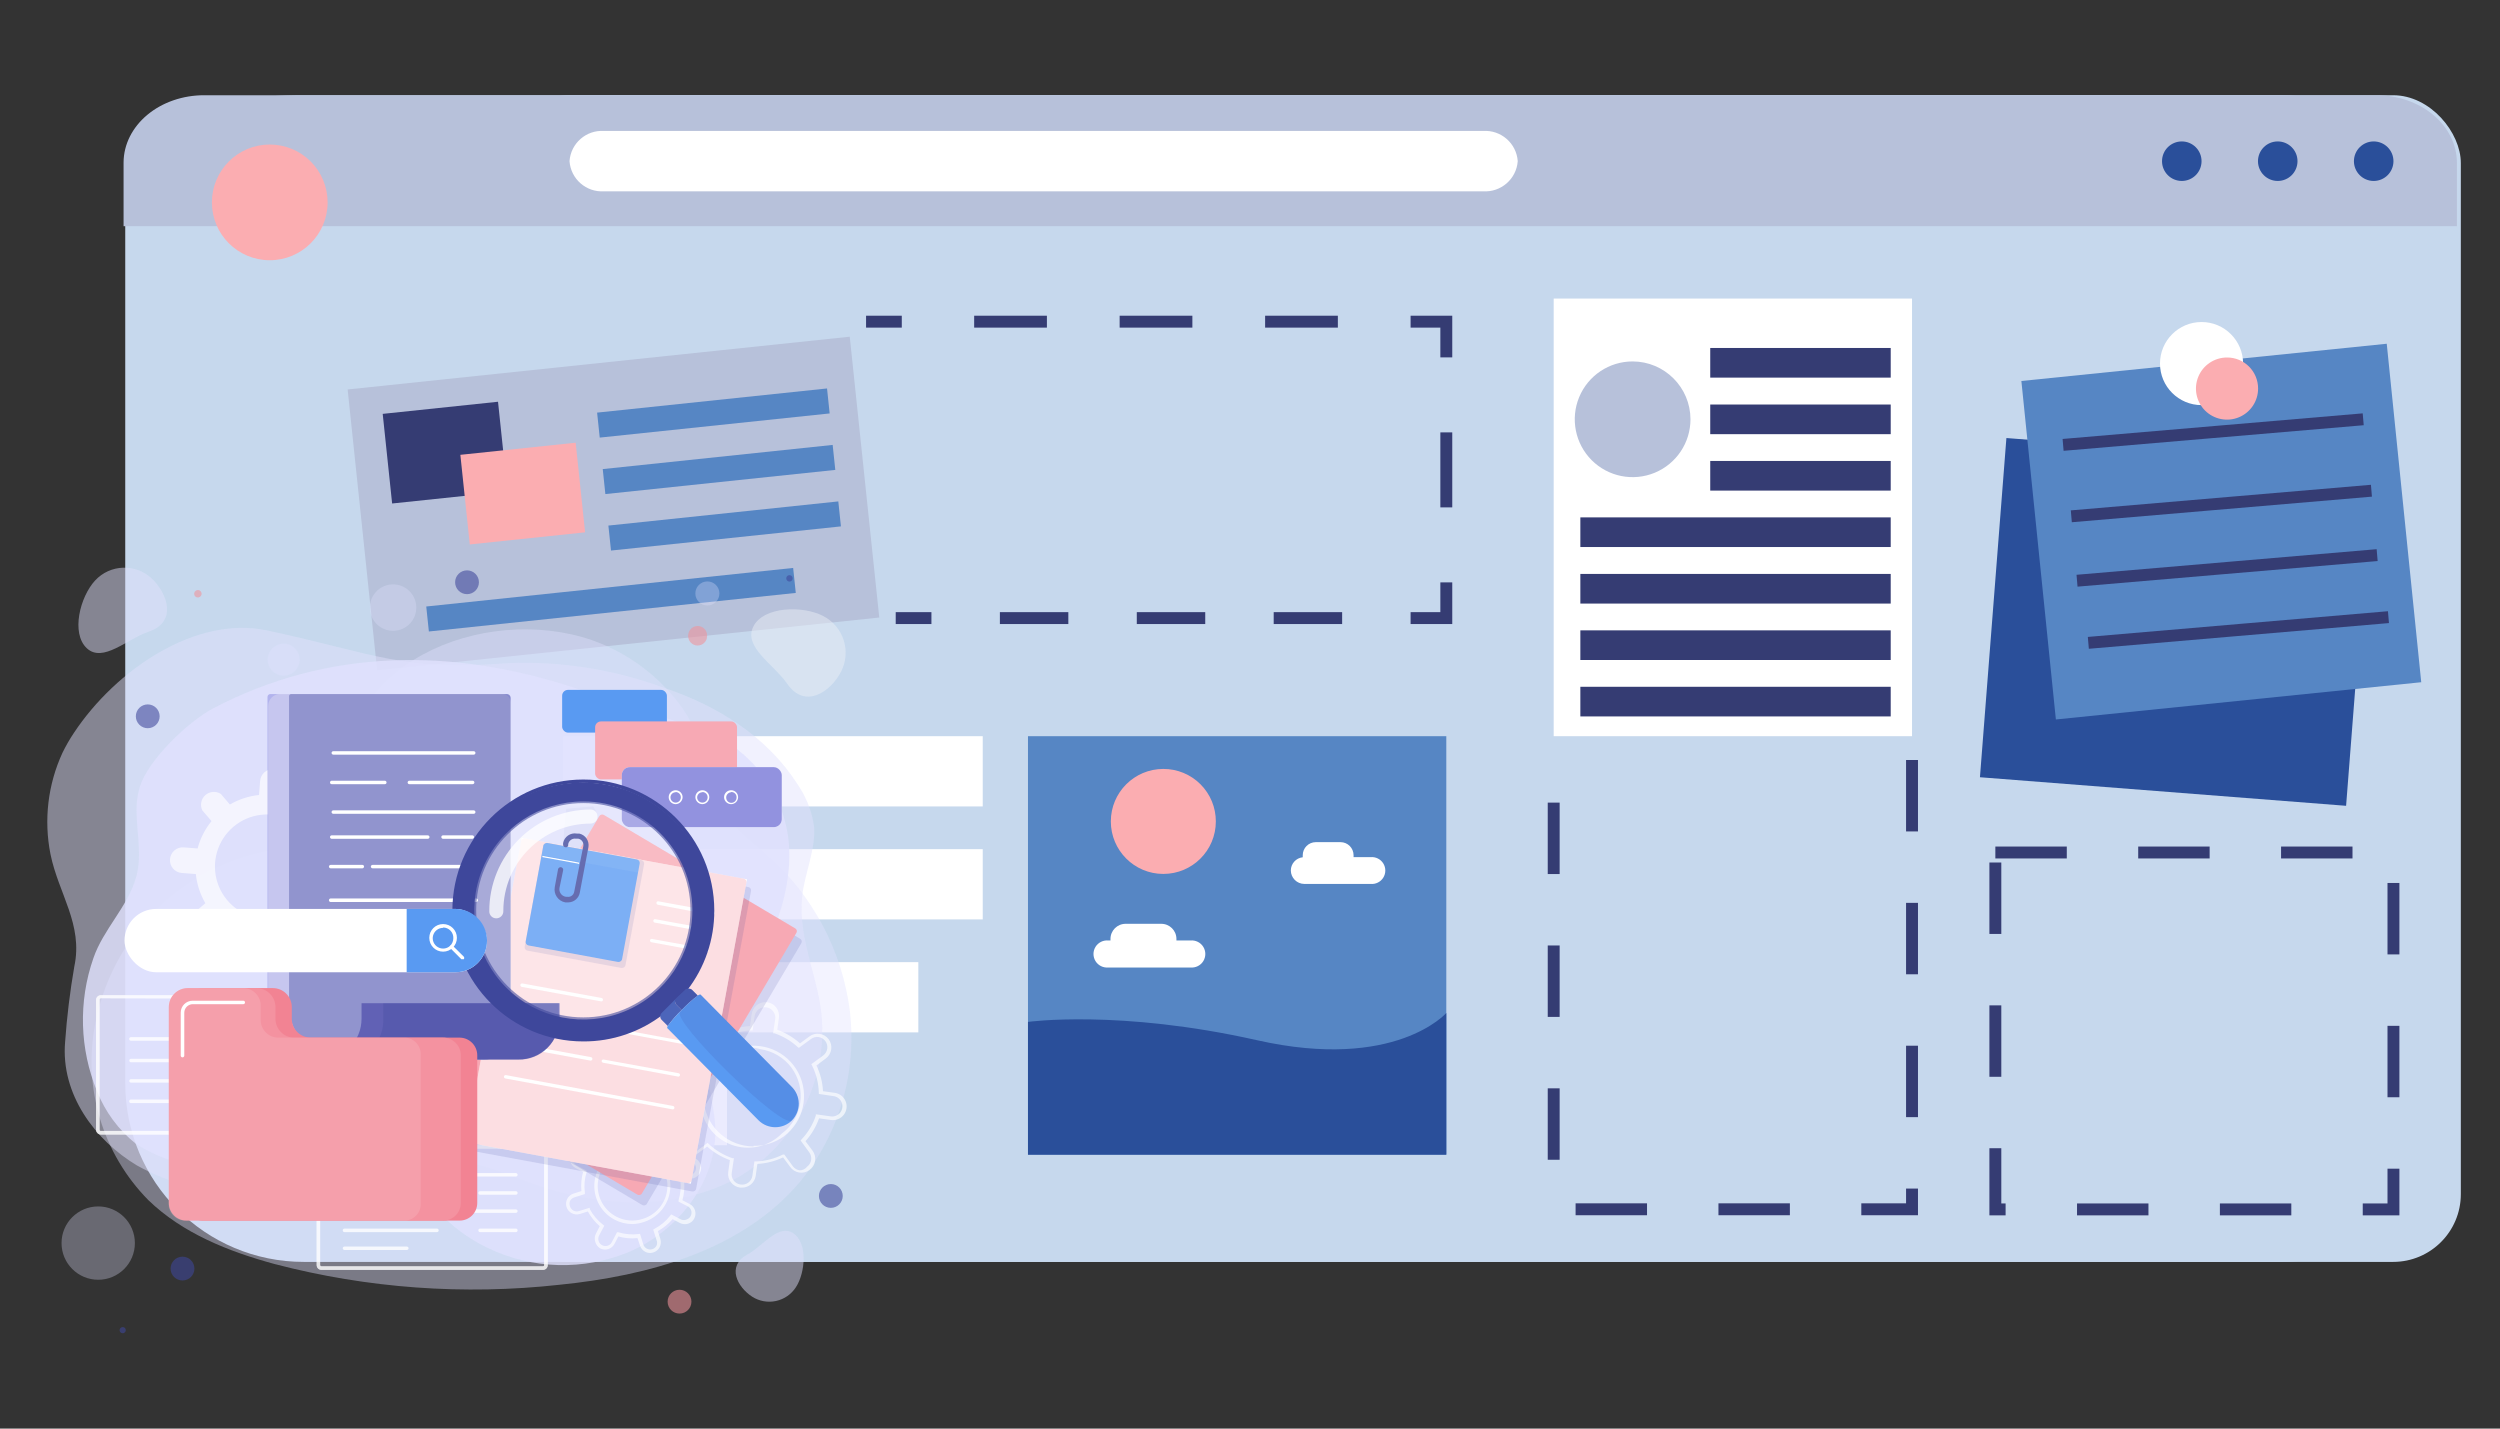 <?xml version="1.0" encoding="UTF-8"?>
<svg width="210px" height="120px" viewBox="0 0 210 120" version="1.1" xmlns="http://www.w3.org/2000/svg" xmlns:xlink="http://www.w3.org/1999/xlink">
    <rect x="0" y="0" width="210" height="120" fill="#333333" stroke="none"/>
    <title>Containbanner</title>
    <g id="symbols" stroke="none" stroke-width="1" fill="none" fill-rule="evenodd">
        <g id="Containbanner">
            <path d="M191.52,106 L25.52,106 C17.236,106 10.52,99.284 10.52,91 L10.52,19 C10.52,10 17.23,8 25.52,8 L191.52,8 C199.804,8 206.52,14.716 206.52,23 L206.52,91 C206.52,99.284 199.804,106 191.52,106 Z" id="Path" fill="#C6D8ED" fill-rule="nonzero"></path>
            <rect id="Rectangle" fill="#C6D8ED" fill-rule="nonzero" x="42.19" y="8" width="164.52" height="98" rx="5.69"></rect>
            <path d="M10.38,19 L10.38,13.65 C10.386,12.146 11.104,10.706 12.375,9.647 C13.647,8.587 15.368,7.995 17.159,8 L199.601,8 C201.392,7.995 203.113,8.587 204.385,9.647 C205.656,10.706 206.374,12.146 206.38,13.65 L206.38,19 L10.38,19 Z" id="Path" fill="#B7C1DA" fill-rule="nonzero"></path>
            <circle id="Oval" fill="#2A4F9A" fill-rule="nonzero" cx="199.39" cy="13.54" r="1.66"></circle>
            <circle id="Oval" fill="#2A4F9A" fill-rule="nonzero" cx="191.33" cy="13.54" r="1.66"></circle>
            <circle id="Oval" fill="#2A4F9A" fill-rule="nonzero" cx="183.27" cy="13.54" r="1.66"></circle>
            <path d="M127.49,13.54 C127.378,15.039 126.08,16.167 124.58,16.07 L50.74,16.07 C49.242,16.167 47.947,15.037 47.84,13.54 L47.84,13.54 C47.942,12.039 49.239,10.903 50.74,11 L124.58,11 C126.08,10.903 127.378,12.031 127.49,13.53 L127.49,13.54 Z" id="Path" fill="#FFFFFF" fill-rule="nonzero"></path>
            <rect id="Rectangle" fill="#FFFFFF" fill-rule="nonzero" x="47.3" y="61.84" width="35.25" height="5.9"></rect>
            <rect id="Rectangle" fill="#FFFFFF" fill-rule="nonzero" x="47.3" y="71.33" width="35.25" height="5.9"></rect>
            <rect id="Rectangle" fill="#FFFFFF" fill-rule="nonzero" x="47.3" y="80.82" width="29.84" height="5.9"></rect>
            <rect id="Rectangle" fill="#FFFFFF" fill-rule="nonzero" x="47.3" y="90.3" width="13.77" height="5.9"></rect>
            <path d="M49.82,67.74 C51.186,69.856 50.978,72.623 49.31,74.51 C46.31,78.25 47.56,67.94 47.56,67.94 L49.82,67.74 Z" id="Path" fill="#2A4F9A" fill-rule="nonzero"></path>
            <path d="M160.61,63.84 L160.61,101.58 L130.51,101.58 L130.51,63.84" id="Path" stroke="#353C73" stroke-dasharray="6"></path>
            <rect id="Rectangle" fill="#FFFFFF" fill-rule="nonzero" x="130.51" y="25.08" width="30.1" height="36.76"></rect>
            <path d="M142,35.22 C142,37.186 140.816,38.958 139,39.71 C137.184,40.462 135.093,40.046 133.703,38.657 C132.314,37.267 131.898,35.176 132.65,33.36 C133.402,31.544 135.174,30.36 137.14,30.36 C139.822,30.366 141.994,32.538 142,35.22 Z" id="Path" fill="#B7C1DA" fill-rule="nonzero"></path>
            <rect id="Rectangle" fill="#353C73" fill-rule="nonzero" x="132.75" y="43.46" width="26.07" height="2.49"></rect>
            <rect id="Rectangle" fill="#353C73" fill-rule="nonzero" x="143.66" y="38.72" width="15.16" height="2.49"></rect>
            <rect id="Rectangle" fill="#353C73" fill-rule="nonzero" x="143.66" y="33.98" width="15.16" height="2.49"></rect>
            <rect id="Rectangle" fill="#353C73" fill-rule="nonzero" x="143.66" y="29.23" width="15.16" height="2.49"></rect>
            <rect id="Rectangle" fill="#353C73" fill-rule="nonzero" x="132.75" y="48.21" width="26.07" height="2.49"></rect>
            <rect id="Rectangle" fill="#353C73" fill-rule="nonzero" x="132.75" y="52.95" width="26.07" height="2.49"></rect>
            <rect id="Rectangle" fill="#353C73" fill-rule="nonzero" x="132.75" y="57.69" width="26.07" height="2.49"></rect>
            <line x1="75.24" y1="51.92" x2="78.24" y2="51.92" id="Path" stroke="#353C73"></line>
            <line x1="83.99" y1="51.92" x2="115.61" y2="51.92" id="Path" stroke="#353C73" stroke-dasharray="5.75"></line>
            <polyline id="Path" stroke="#353C73" points="118.49 51.92 121.49 51.92 121.49 48.92"></polyline>
            <line x1="121.49" y1="42.62" x2="121.49" y2="33.17" id="Path" stroke="#353C73" stroke-dasharray="6.3"></line>
            <polyline id="Path" stroke="#353C73" points="121.49 30.02 121.49 27.02 118.49 27.02"></polyline>
            <line x1="112.38" y1="27.02" x2="78.8" y2="27.02" id="Path" stroke="#353C73" stroke-dasharray="6.11"></line>
            <line x1="75.75" y1="27.02" x2="72.75" y2="27.02" id="Path" stroke="#353C73"></line>
            <rect id="Rectangle" fill="#B7C1DA" fill-rule="nonzero" transform="translate(51.53, 42.294) rotate(-6) translate(-51.53, -42.294) " x="30.325" y="30.434" width="42.41" height="23.72"></rect>
            <rect id="Rectangle" fill="#5686C4" fill-rule="nonzero" transform="translate(51.325, 50.376) rotate(-6) translate(-51.325, -50.376) " x="35.83" y="49.321" width="30.99" height="2.11"></rect>
            <rect id="Rectangle" fill="#5686C4" fill-rule="nonzero" transform="translate(60.871, 44.182) rotate(-6) translate(-60.871, -44.182) " x="51.161" y="43.127" width="19.42" height="2.11"></rect>
            <rect id="Rectangle" fill="#5686C4" fill-rule="nonzero" transform="translate(60.397, 39.437) rotate(-6) translate(-60.397, -39.437) " x="50.687" y="38.382" width="19.42" height="2.11"></rect>
            <rect id="Rectangle" fill="#5686C4" fill-rule="nonzero" transform="translate(59.924, 34.694) rotate(-6) translate(-59.924, -34.694) " x="50.214" y="33.639" width="19.42" height="2.11"></rect>
            <rect id="Rectangle" fill="#353C73" fill-rule="nonzero" transform="translate(37.386, 38.02) rotate(-6) translate(-37.386, -38.02) " x="32.516" y="34.235" width="9.74" height="7.57"></rect>
            <rect id="Rectangle" fill="#FBADB1" fill-rule="nonzero" transform="translate(43.909, 41.46) rotate(-6) translate(-43.909, -41.46) " x="39.039" y="37.675" width="9.74" height="7.57"></rect>
            <rect id="Rectangle" fill="#2A4F9A" fill-rule="nonzero" transform="translate(182.805, 52.241) rotate(-85.54) translate(-182.805, -52.241) " x="168.515" y="36.816" width="28.58" height="30.85"></rect>
            <rect id="Rectangle" fill="#5686C4" fill-rule="nonzero" transform="translate(186.59, 44.655) rotate(-5.82) translate(-186.59, -44.655) " x="171.165" y="30.365" width="30.85" height="28.58"></rect>
            <circle id="Oval" fill="#FFFFFF" fill-rule="nonzero" cx="184.93" cy="30.54" r="3.49"></circle>
            <path d="M189.68,32.63 C189.684,33.687 189.05,34.643 188.073,35.049 C187.097,35.456 185.972,35.233 185.224,34.486 C184.477,33.738 184.254,32.613 184.661,31.637 C185.067,30.66 186.023,30.026 187.08,30.03 C187.77,30.03 188.431,30.304 188.918,30.792 C189.406,31.279 189.68,31.94 189.68,32.63 Z" id="Path" fill="#FBADB1" fill-rule="nonzero"></path>
            <line x1="173.3" y1="37.37" x2="198.51" y2="35.22" id="Path" stroke="#353C73"></line>
            <line x1="173.99" y1="43.37" x2="199.2" y2="41.22" id="Path" stroke="#353C73"></line>
            <line x1="174.47" y1="48.78" x2="199.68" y2="46.63" id="Path" stroke="#353C73"></line>
            <line x1="175.42" y1="54" x2="200.63" y2="51.84" id="Path" stroke="#353C73"></line>
            <path d="M167.61,71.61 L201.05,71.61 L201.05,101.59 L167.61,101.59 L167.61,71.61 Z" id="Rectangle" stroke="#353C73" stroke-dasharray="6"></path>
            <rect id="Rectangle" fill="#5686C4" fill-rule="nonzero" x="86.35" y="61.84" width="35.14" height="35.14"></rect>
            <path d="M102.13,69 C102.13,71.436 100.156,73.41 97.72,73.41 C95.284,73.41 93.31,71.436 93.31,69 C93.31,66.564 95.284,64.59 97.72,64.59 C98.89,64.587 100.014,65.051 100.841,65.879 C101.669,66.706 102.133,67.83 102.13,69 Z" id="Path" fill="#FBADB1" fill-rule="nonzero"></path>
            <path d="M27.52,17 C27.52,19.684 25.344,21.86 22.66,21.86 C19.976,21.86 17.8,19.684 17.8,17 C17.8,14.316 19.976,12.14 22.66,12.14 C23.949,12.14 25.185,12.652 26.097,13.563 C27.008,14.475 27.52,15.711 27.52,17 Z" id="Path" fill="#FBADB1" fill-rule="nonzero"></path>
            <path d="M100,79 L98.82,79 C98.824,78.957 98.824,78.913 98.82,78.87 C98.82,78.169 98.251,77.6 97.55,77.6 L94.55,77.6 C93.849,77.6 93.28,78.169 93.28,78.87 C93.276,78.913 93.276,78.957 93.28,79 L93.1,79 C92.669,78.96 92.252,79.167 92.024,79.534 C91.796,79.902 91.796,80.368 92.024,80.736 C92.252,81.103 92.669,81.31 93.1,81.27 L100,81.27 C100.431,81.31 100.848,81.103 101.076,80.736 C101.304,80.368 101.304,79.902 101.076,79.534 C100.848,79.167 100.431,78.96 100,79 Z" id="Path" fill="#FFFFFF" fill-rule="nonzero"></path>
            <path d="M115.2,72 L113.7,72 C113.704,71.947 113.704,71.893 113.7,71.84 C113.7,71.232 113.208,70.74 112.6,70.74 L110.53,70.74 C109.922,70.74 109.43,71.232 109.43,71.84 C109.425,71.897 109.425,71.953 109.43,72.01 C108.863,72.071 108.432,72.549 108.43,73.12 C108.435,73.742 108.938,74.245 109.56,74.25 L115.13,74.25 C115.557,74.29 115.97,74.085 116.197,73.72 C116.423,73.356 116.423,72.894 116.197,72.53 C115.97,72.165 115.557,71.96 115.13,72 L115.2,72 Z" id="Path" fill="#FFFFFF" fill-rule="nonzero"></path>
            <path d="M86.35,85.84 C86.35,85.84 94,84.77 105.6,87.38 C117.2,89.99 121.49,85.09 121.49,85.09 L121.49,97 L86.35,97 L86.35,85.84 Z" id="Path" fill="#2A4F9A" fill-rule="nonzero"></path>
            <g id="Group" opacity="0.41" transform="translate(7, 52)" fill="#E1E2FE" fill-rule="nonzero">
                <path d="M64.49,36.25 C64.55,35.166 64.52,34.079 64.4,33 C63.766,27.887 61.275,23.186 57.4,19.79 C56.04,18.59 54.49,17.51 53.6,15.92 C52.1,13.25 52.22,10.18 50.36,7.54 C48.48,4.875 45.817,2.862 42.74,1.78 C33.64,-1.37 20.89,3.78 22.04,14.73 C22.04,14.73 22.04,14.83 22.04,14.9 C22.108,15.99 21.728,17.06 20.988,17.863 C20.248,18.665 19.212,19.13 18.12,19.15 C9.667,19.549 2.59,25.689 1,34 C-0.05,39.37 1.619,44.913 5.46,48.81 C8.34,51.6 12.21,53.13 16.07,54.18 C23.873,56.219 31.984,56.808 40,55.92 C47.48,55.17 55.37,53.02 60.21,47.26 C62.77,44.138 64.269,40.282 64.49,36.25 Z" id="Path"></path>
            </g>
            <g id="Group" opacity="0.31" transform="translate(30, 48)" fill="#E1E2FE" fill-rule="nonzero">
                <circle id="Oval" transform="translate(3.018, 3.038) rotate(-80.82) translate(-3.018, -3.038) " cx="3.018" cy="3.038" r="1.95"></circle>
            </g>
            <g id="Group" opacity="0.31" transform="translate(58, 48)" fill="#E1E2FE" fill-rule="nonzero">
                <circle id="Oval" cx="1.42" cy="1.85" r="1.01"></circle>
            </g>
            <g id="Group" opacity="0.31" transform="translate(22, 53)" fill="#E1E2FE" fill-rule="nonzero">
                <circle id="Oval" transform="translate(1.829, 2.411) rotate(-76) translate(-1.829, -2.411) " cx="1.829" cy="2.411" r="1.35"></circle>
            </g>
            <g id="Group" opacity="0.31" transform="translate(5, 101)" fill="#E1E2FE" fill-rule="nonzero">
                <circle id="Oval" cx="3.25" cy="3.42" r="3.08"></circle>
            </g>
            <path d="M70.65,56.42 C71.072,55.6 71.15,54.645 70.867,53.766 C70.584,52.888 69.962,52.159 69.14,51.74 C67.44,50.86 64.14,50.92 63.28,52.63 C62.42,54.34 65,55.81 66.1,57.4 C67.6,59.62 69.77,58.12 70.65,56.42 Z" id="Path" fill="#ECF1F7" fill-rule="nonzero" opacity="0.47"></path>
            <path d="M63.18,108.92 C63.774,109.303 64.496,109.433 65.186,109.283 C65.876,109.133 66.479,108.715 66.86,108.12 C67.66,106.89 67.86,104.38 66.62,103.58 C65.38,102.78 64.07,104.68 62.78,105.38 C61,106.35 61.94,108.12 63.18,108.92 Z" id="Path" fill="#E1E2FE" fill-rule="nonzero" opacity="0.47"></path>
            <path d="M12.73,48.58 C11.376,47.323 9.26,47.399 8,48.75 C6.73,50.11 5.94,53.18 7.29,54.45 C8.64,55.72 10.71,53.65 12.47,53.07 C14.91,52.26 14.09,49.84 12.73,48.58 Z" id="Path" fill="#E1E2FE" fill-rule="nonzero" opacity="0.47"></path>
            <path d="M5.24,63.25 C4.02,65.907 3.67,68.882 4.24,71.75 C4.92,75.09 7,77.65 6.24,81.2 C5.877,83.292 5.62,85.402 5.47,87.52 C5.09,91.92 8,95.8 11.49,97.89 C14.409,99.518 17.72,100.314 21.06,100.19 C24.049,100.097 27.016,99.651 29.9,98.86 C32.68,98.14 35.4,97.2 38.32,97.5 C40.74,97.75 42.93,98.8 45.19,99.58 C50.58,101.44 57.11,101.71 62.04,98.87 C67.419,95.723 70.119,89.438 68.7,83.37 C68.1,80.71 67.08,78.02 67.39,75.24 C67.61,73.3 68.5,71.43 68.39,69.49 C68.219,68.197 67.742,66.963 67,65.89 C64.46,61.89 60.21,59.23 55.72,57.76 C51.564,56.228 47.146,55.528 42.72,55.7 C33.62,56.39 31.72,54.95 22.46,52.96 C16.46,51.67 9.73,56.25 6.21,61.56 C5.848,62.1 5.524,62.665 5.24,63.25 Z" id="Path" fill="#E1E2FE" fill-rule="nonzero" opacity="0.47"></path>
            <path d="M11.5,67.35 C11.32,69.45 12.03,71.62 11.43,73.7 C10.72,76.19 8.67,78.06 7.84,80.5 C6.573,84.143 6.687,88.125 8.16,91.69 C8.839,93.397 9.948,94.899 11.38,96.05 C13.702,97.596 16.504,98.249 19.27,97.89 C23.35,97.57 27.66,95.81 31.76,96.29 C34.02,96.55 34.76,99 35.88,100.62 C37.211,102.429 38.97,103.879 41,104.84 C44.714,106.624 49.012,106.744 52.82,105.17 C56.82,103.47 60.31,99.31 60.08,94.6 C59.97,92.42 59.08,90.26 59.51,88.12 C60,85.43 62,83 63.5,80.8 C65.134,78.344 66.096,75.503 66.29,72.56 L66.29,72.46 C66.569,67.383 63.403,62.752 58.57,61.17 L48.31,57.79 C37.89,54.37 27.47,54.48 17.89,59.51 C15.82,60.6 12.44,63.84 11.75,66.08 C11.624,66.494 11.54,66.919 11.5,67.35 Z" id="Path" fill="#E1E2FE" fill-rule="nonzero" opacity="0.81"></path>
            <circle id="Oval" fill="#3E479B" fill-rule="nonzero" opacity="0.58" cx="69.79" cy="100.46" r="1"></circle>
            <circle id="Oval" fill="#3E479B" fill-rule="nonzero" opacity="0.58" cx="39.23" cy="48.91" r="1"></circle>
            <circle id="Oval" fill="#3E479B" fill-rule="nonzero" opacity="0.58" cx="15.33" cy="106.56" r="1"></circle>
            <circle id="Oval" fill="#EF929C" fill-rule="nonzero" opacity="0.58" cx="57.08" cy="109.34" r="1"></circle>
            <circle id="Oval" fill="#3E479B" fill-rule="nonzero" opacity="0.58" cx="12.41" cy="60.17" r="1"></circle>
            <path d="M59.38,53.59 C59.29,54.02 58.87,54.296 58.44,54.21 C58.224,54.163 58.036,54.029 57.921,53.84 C57.806,53.652 57.773,53.424 57.83,53.21 C57.921,52.782 58.342,52.509 58.77,52.6 C59.198,52.691 59.471,53.112 59.38,53.54 L59.38,53.59 Z" id="Path" fill="#EF929C" fill-rule="nonzero" opacity="0.58"></path>
            <path d="M16.93,49.94 C16.913,50.021 16.865,50.092 16.795,50.137 C16.726,50.182 16.641,50.198 16.56,50.18 C16.477,50.166 16.405,50.118 16.359,50.048 C16.313,49.977 16.299,49.891 16.32,49.81 C16.356,49.642 16.522,49.534 16.69,49.57 C16.858,49.606 16.966,49.772 16.93,49.94 L16.93,49.94 Z" id="Path" fill="#EF929C" fill-rule="nonzero" opacity="0.58"></path>
            <path d="M66.58,48.64 C66.557,48.747 66.471,48.83 66.362,48.848 C66.254,48.867 66.145,48.819 66.087,48.725 C66.029,48.632 66.033,48.513 66.097,48.424 C66.162,48.335 66.273,48.294 66.38,48.32 C66.523,48.355 66.611,48.497 66.58,48.64 L66.58,48.64 Z" id="Path" fill="#3E479B" fill-rule="nonzero" opacity="0.58"></path>
            <path d="M10.56,111.79 C10.529,111.93 10.391,112.019 10.251,111.988 C10.111,111.958 10.022,111.82 10.052,111.68 C10.082,111.54 10.22,111.45 10.36,111.48 C10.428,111.494 10.487,111.535 10.525,111.593 C10.562,111.652 10.575,111.722 10.56,111.79 Z" id="Path" fill="#3E479B" fill-rule="nonzero" opacity="0.58"></path>
            <g id="Group" opacity="0.66" transform="translate(14, 64)" fill="#FFFFFF" fill-rule="nonzero">
                <path d="M15.62,8.26 L14.45,8.17 C14.363,7.308 14.09,6.476 13.65,5.73 L14.54,4.96 C14.831,4.71 14.967,4.323 14.896,3.946 C14.825,3.569 14.558,3.258 14.196,3.131 C13.834,3.004 13.431,3.08 13.14,3.33 L12.25,4.09 C11.589,3.55 10.823,3.155 10,2.93 L10,1.76 C10.022,1.474 9.929,1.192 9.741,0.976 C9.553,0.76 9.286,0.628 9,0.61 L9,0.61 C8.714,0.588 8.432,0.681 8.216,0.869 C8,1.057 7.868,1.324 7.85,1.61 L7.76,2.78 C6.896,2.869 6.06,3.142 5.31,3.58 L4.55,2.69 C4.141,2.428 3.608,2.471 3.246,2.795 C2.884,3.119 2.784,3.645 3,4.08 L3.77,4.97 C3.221,5.645 2.822,6.429 2.6,7.27 L1.43,7.18 C1.144,7.158 0.862,7.251 0.646,7.439 C0.43,7.627 0.298,7.894 0.28,8.18 L0.28,8.18 C0.258,8.466 0.351,8.748 0.539,8.964 C0.727,9.18 0.994,9.312 1.28,9.33 L2.45,9.42 C2.539,10.284 2.812,11.12 3.25,11.87 L2.36,12.63 C1.948,13.026 1.915,13.675 2.287,14.11 C2.658,14.545 3.304,14.615 3.76,14.27 L4.65,13.5 C5.324,14.049 6.108,14.444 6.95,14.66 L6.86,15.83 C6.838,16.117 6.931,16.4 7.119,16.618 C7.307,16.836 7.573,16.97 7.86,16.99 L7.86,16.99 C8.444,17.019 8.947,16.582 9,16 L9,14.82 C9.865,14.734 10.701,14.461 11.45,14.02 L12.21,14.91 C12.606,15.322 13.255,15.355 13.69,14.983 C14.125,14.612 14.195,13.966 13.85,13.51 L13.08,12.62 C13.629,11.945 14.028,11.161 14.25,10.32 L15.42,10.41 C15.706,10.432 15.988,10.339 16.204,10.151 C16.42,9.963 16.552,9.696 16.57,9.41 L16.57,9.41 C16.611,8.834 16.193,8.328 15.62,8.26 L15.62,8.26 Z M8.09,13.16 C6.322,13.02 4.813,11.828 4.268,10.14 C3.722,8.453 4.248,6.603 5.6,5.455 C6.952,4.307 8.862,4.088 10.439,4.899 C12.016,5.71 12.948,7.393 12.8,9.16 C12.593,11.56 10.491,13.344 8.09,13.16 L8.09,13.16 Z" id="Shape"></path>
                <path d="M40.62,41.25 C40.474,41.252 40.329,41.218 40.2,41.15 C39.991,41.041 39.833,40.854 39.76,40.63 L39.55,40 C39.009,40.059 38.462,40.011 37.94,39.86 L37.62,40.48 C37.511,40.692 37.322,40.852 37.095,40.923 C36.867,40.995 36.62,40.972 36.41,40.86 C36.205,40.735 36.057,40.534 36,40.3 C35.929,40.074 35.95,39.83 36.06,39.62 L36.38,39 C35.975,38.65 35.636,38.23 35.38,37.76 L34.72,37.97 C34.248,38.121 33.743,37.861 33.59,37.39 C33.518,37.162 33.54,36.915 33.65,36.703 C33.761,36.491 33.952,36.331 34.18,36.26 L34.84,36.05 C34.787,35.509 34.834,34.963 34.98,34.44 L34.36,34.12 C34.149,34.014 33.99,33.826 33.92,33.6 C33.849,33.374 33.87,33.13 33.98,32.92 C34.09,32.706 34.281,32.544 34.51,32.47 C34.736,32.4 34.98,32.421 35.19,32.53 L35.81,32.85 C36.156,32.445 36.573,32.106 37.04,31.85 L36.83,31.19 C36.73,30.964 36.729,30.707 36.828,30.48 C36.927,30.254 37.116,30.08 37.35,30 C37.567,29.905 37.813,29.905 38.03,30 C38.242,30.11 38.4,30.301 38.47,30.53 L38.68,31.19 C39.221,31.137 39.767,31.184 40.29,31.33 L40.61,30.71 C40.741,30.397 41.038,30.184 41.377,30.16 C41.715,30.136 42.039,30.305 42.213,30.597 C42.387,30.888 42.382,31.253 42.2,31.54 L41.88,32.16 C42.285,32.506 42.624,32.923 42.88,33.39 L43.54,33.18 C43.769,33.109 44.017,33.131 44.23,33.24 C44.643,33.352 44.92,33.738 44.893,34.165 C44.866,34.592 44.543,34.941 44.12,35 L43.46,35.21 C43.519,35.751 43.472,36.298 43.32,36.82 L43.94,37.14 C44.378,37.37 44.547,37.911 44.32,38.35 C44.214,38.561 44.026,38.72 43.8,38.79 C43.571,38.861 43.323,38.839 43.11,38.73 L42.5,38.41 C42.15,38.815 41.73,39.154 41.26,39.41 L41.47,40.07 C41.541,40.299 41.519,40.547 41.41,40.76 C41.304,40.971 41.116,41.13 40.89,41.2 C40.803,41.231 40.712,41.248 40.62,41.25 L40.62,41.25 Z M39.76,39.64 L40.04,40.54 C40.145,40.855 40.483,41.029 40.8,40.93 C40.953,40.883 41.08,40.774 41.15,40.63 C41.215,40.483 41.215,40.317 41.15,40.17 L40.87,39.28 L40.98,39.22 C41.495,38.95 41.946,38.572 42.3,38.11 L42.38,38.01 L43.21,38.44 C43.357,38.505 43.523,38.505 43.67,38.44 C43.823,38.393 43.95,38.284 44.02,38.14 C44.174,37.847 44.062,37.485 43.77,37.33 L43,36.94 L43,36.82 C43.169,36.263 43.221,35.678 43.15,35.1 L43.15,34.98 L44.05,34.69 C44.364,34.59 44.538,34.255 44.44,33.94 C44.39,33.786 44.283,33.657 44.14,33.58 C43.993,33.52 43.827,33.52 43.68,33.58 L42.79,33.87 L42.73,33.76 C42.459,33.24 42.076,32.786 41.61,32.43 L41.52,32.36 L41.95,31.52 C42.102,31.225 41.985,30.862 41.69,30.71 C41.395,30.558 41.032,30.675 40.88,30.97 L40.45,31.8 L40.33,31.8 C39.775,31.621 39.187,31.569 38.61,31.65 L38.48,31.65 L38.2,30.76 C38.156,30.605 38.046,30.477 37.9,30.41 C37.753,30.345 37.587,30.345 37.44,30.41 C37.126,30.51 36.952,30.845 37.05,31.16 L37.34,32.06 L37.23,32.12 C36.711,32.388 36.257,32.767 35.9,33.23 L35.83,33.33 L35,32.79 C34.852,32.735 34.688,32.735 34.54,32.79 C34.39,32.843 34.265,32.95 34.19,33.09 C34.117,33.232 34.103,33.397 34.152,33.549 C34.2,33.701 34.308,33.827 34.45,33.9 L35.28,34.34 L35.28,34.45 C35.1,35.008 35.049,35.599 35.13,36.18 L35.13,36.3 L34.24,36.58 C34.086,36.63 33.957,36.737 33.88,36.88 C33.825,37.028 33.825,37.192 33.88,37.34 C33.928,37.493 34.036,37.621 34.178,37.694 C34.321,37.767 34.488,37.78 34.64,37.73 L35.54,37.45 L35.54,37.56 C35.814,38.075 36.196,38.525 36.66,38.88 L36.76,38.96 L36.32,39.79 C36.247,39.932 36.233,40.097 36.282,40.249 C36.33,40.401 36.438,40.527 36.58,40.6 C36.873,40.754 37.235,40.642 37.39,40.35 L37.83,39.51 L37.94,39.51 C38.5,39.68 39.089,39.731 39.67,39.66 L39.76,39.64 Z M39.11,38.82 C38.598,38.82 38.094,38.696 37.64,38.46 C36.358,37.79 35.685,36.344 35.997,34.932 C36.31,33.52 37.531,32.493 38.976,32.427 C40.42,32.361 41.73,33.272 42.17,34.65 C42.692,36.331 41.758,38.119 40.08,38.65 C39.767,38.756 39.44,38.813 39.11,38.82 Z M39.11,32.71 C38.811,32.707 38.513,32.754 38.23,32.85 C37.112,33.208 36.319,34.203 36.219,35.372 C36.118,36.541 36.73,37.656 37.77,38.2 C38.452,38.556 39.248,38.624 39.98,38.39 C41.124,38.051 41.946,37.047 42.052,35.858 C42.157,34.669 41.526,33.536 40.46,33 C40.043,32.797 39.583,32.698 39.12,32.71 L39.11,32.71 Z" id="Shape"></path>
                <path d="M48.34,35.76 L48.17,35.76 C47.863,35.72 47.585,35.559 47.397,35.313 C47.209,35.067 47.127,34.757 47.17,34.45 L47.31,33.45 C46.607,33.195 45.958,32.808 45.4,32.31 L44.61,32.89 C44.099,33.271 43.376,33.166 42.995,32.655 C42.614,32.144 42.719,31.421 43.23,31.04 L44.01,30.46 C43.692,29.778 43.508,29.041 43.47,28.29 L42.47,28.15 C42.163,28.11 41.885,27.949 41.697,27.703 C41.509,27.457 41.427,27.147 41.47,26.84 C41.518,26.542 41.679,26.273 41.92,26.09 C42.164,25.901 42.475,25.822 42.78,25.87 L43.78,26.01 C44.054,25.304 44.469,24.661 45,24.12 L44.41,23.34 C44.126,22.965 44.099,22.456 44.341,22.053 C44.583,21.65 45.046,21.435 45.51,21.51 C45.811,21.55 46.083,21.713 46.26,21.96 L46.85,22.74 C47.524,22.42 48.255,22.233 49,22.19 L49.14,21.19 C49.18,20.883 49.341,20.605 49.587,20.417 C49.833,20.229 50.143,20.147 50.45,20.19 C50.755,20.227 51.031,20.39 51.21,20.64 C51.392,20.888 51.47,21.196 51.43,21.5 L51.29,22.5 C51.993,22.755 52.642,23.142 53.2,23.64 L53.99,23.06 C54.501,22.679 55.224,22.784 55.605,23.295 C55.986,23.806 55.881,24.529 55.37,24.91 L54.58,25.5 C54.907,26.175 55.094,26.91 55.13,27.66 L56.13,27.8 C56.537,27.859 56.882,28.131 57.035,28.513 C57.187,28.895 57.124,29.33 56.87,29.653 C56.615,29.976 56.207,30.139 55.8,30.08 L54.8,29.94 C54.549,30.648 54.162,31.3 53.66,31.86 L54.24,32.64 C54.432,32.887 54.514,33.202 54.469,33.511 C54.424,33.82 54.254,34.098 54,34.28 C53.748,34.468 53.43,34.544 53.12,34.491 C52.81,34.438 52.536,34.261 52.36,34 L51.78,33.22 C51.102,33.541 50.369,33.728 49.62,33.77 L49.48,34.77 C49.396,35.336 48.912,35.756 48.34,35.76 L48.34,35.76 Z M45.44,32 L45.53,32.09 C46.103,32.628 46.785,33.038 47.53,33.29 L47.65,33.29 L47.47,34.5 C47.43,34.73 47.485,34.966 47.623,35.155 C47.76,35.344 47.969,35.468 48.2,35.5 C48.43,35.537 48.665,35.481 48.853,35.344 C49.04,35.207 49.166,35 49.2,34.77 L49.37,33.56 L49.49,33.56 C50.283,33.535 51.061,33.337 51.77,32.98 L51.88,32.98 L52.61,33.98 C52.749,34.161 52.954,34.28 53.18,34.31 C53.423,34.306 53.651,34.192 53.8,34 C54.18,33.718 54.261,33.181 53.98,32.8 L53.25,31.8 L53.33,31.71 C53.873,31.14 54.283,30.457 54.53,29.71 L54.53,29.6 L55.74,29.77 C56.051,29.83 56.369,29.714 56.569,29.469 C56.769,29.224 56.819,28.889 56.698,28.597 C56.577,28.304 56.305,28.102 55.99,28.07 L54.78,27.89 L54.78,27.77 C54.758,26.981 54.564,26.206 54.21,25.5 L54.15,25.39 L55.15,24.66 C55.531,24.374 55.612,23.835 55.33,23.45 C55.19,23.269 54.986,23.148 54.76,23.11 C54.533,23.08 54.303,23.141 54.12,23.28 L54.12,23.28 L53.12,24.01 L53.06,24 C52.487,23.462 51.805,23.052 51.06,22.8 L50.94,22.8 L51.12,21.59 C51.149,21.366 51.088,21.139 50.95,20.96 C50.821,20.771 50.617,20.647 50.39,20.62 C50.16,20.583 49.925,20.639 49.737,20.776 C49.55,20.913 49.424,21.12 49.39,21.35 L49.22,22.56 L49.1,22.56 C48.31,22.586 47.536,22.784 46.83,23.14 L46.72,23.14 L45.99,22.14 C45.851,21.959 45.646,21.84 45.42,21.81 C45.197,21.772 44.968,21.83 44.79,21.97 C44.606,22.103 44.483,22.305 44.45,22.53 C44.415,22.756 44.473,22.987 44.61,23.17 L45.34,24.17 L45.26,24.26 C44.717,24.83 44.307,25.513 44.06,26.26 L44.06,26.37 L42.85,26.2 C42.624,26.165 42.393,26.223 42.21,26.36 C42.029,26.5 41.908,26.704 41.87,26.93 C41.83,27.16 41.885,27.396 42.023,27.585 C42.16,27.774 42.369,27.898 42.6,27.93 L43.81,28.11 L43.81,28.23 C43.842,29.022 44.039,29.799 44.39,30.51 L44.45,30.62 L43.45,31.35 C43.261,31.479 43.137,31.683 43.11,31.91 C43.08,32.136 43.138,32.365 43.27,32.55 C43.41,32.731 43.614,32.852 43.84,32.89 C44.067,32.92 44.297,32.859 44.48,32.72 L45.44,32 Z M49.3,32.3 C47.225,32.295 45.461,30.786 45.133,28.738 C44.806,26.689 46.012,24.705 47.982,24.054 C49.952,23.403 52.103,24.276 53.061,26.116 C54.02,27.956 53.503,30.219 51.84,31.46 L51.84,31.46 C51.1,31.99 50.21,32.267 49.3,32.25 L49.3,32.3 Z M49.3,24.09 C48.448,24.089 47.619,24.366 46.94,24.88 C45.553,25.622 44.729,27.107 44.835,28.677 C44.94,30.246 45.956,31.608 47.431,32.157 C48.905,32.705 50.564,32.339 51.67,31.22 L51.67,31.22 C52.516,30.598 53.076,29.66 53.22,28.62 C53.369,27.581 53.103,26.525 52.48,25.68 C51.847,24.84 50.91,24.284 49.87,24.13 C49.679,24.076 49.486,24.033 49.29,24 L49.3,24.09 Z" id="Shape"></path>
            </g>
            <g id="Group" opacity="0.81" transform="translate(26, 96)" fill="#FFFFFF" fill-rule="nonzero">
                <path d="M17.33,4.36 L14.33,4.36 C14.247,4.36 14.18,4.293 14.18,4.21 C14.18,4.127 14.247,4.06 14.33,4.06 L17.33,4.06 C17.413,4.06 17.48,4.127 17.48,4.21 C17.48,4.293 17.413,4.36 17.33,4.36 Z" id="Path"></path>
                <path d="M17.33,7.5 L14.33,7.5 C14.247,7.5 14.18,7.433 14.18,7.35 C14.18,7.267 14.247,7.2 14.33,7.2 L17.33,7.2 C17.413,7.2 17.48,7.267 17.48,7.35 C17.48,7.433 17.413,7.5 17.33,7.5 L17.33,7.5 Z" id="Path"></path>
                <path d="M19.61,10.67 L1,10.67 C0.894,10.67 0.792,10.628 0.717,10.553 C0.642,10.478 0.6,10.376 0.6,10.27 L0.6,0.59 C0.6,0.369 0.779,0.19 1,0.19 L19.61,0.19 C19.716,0.19 19.818,0.232 19.893,0.307 C19.968,0.382 20.01,0.484 20.01,0.59 L20.01,10.27 C20.01,10.491 19.831,10.67 19.61,10.67 L19.61,10.67 Z M1,0.48 C0.939,0.48 0.89,0.529 0.89,0.59 L0.89,10.27 C0.895,10.327 0.943,10.37 1,10.37 L19.61,10.37 C19.665,10.37 19.71,10.325 19.71,10.27 L19.71,0.59 C19.713,0.562 19.704,0.534 19.684,0.513 C19.665,0.492 19.638,0.48 19.61,0.48 L1,0.48 Z" id="Shape"></path>
                <path d="M19.61,10.67 L1,10.67 C0.894,10.67 0.792,10.628 0.717,10.553 C0.642,10.478 0.6,10.376 0.6,10.27 L0.6,0.59 C0.6,0.369 0.779,0.19 1,0.19 L19.61,0.19 C19.716,0.19 19.818,0.232 19.893,0.307 C19.968,0.382 20.01,0.484 20.01,0.59 L20.01,10.27 C20.01,10.491 19.831,10.67 19.61,10.67 L19.61,10.67 Z M1,0.48 C0.939,0.48 0.89,0.529 0.89,0.59 L0.89,10.27 C0.895,10.327 0.943,10.37 1,10.37 L19.61,10.37 C19.665,10.37 19.71,10.325 19.71,10.27 L19.71,0.59 C19.713,0.562 19.704,0.534 19.684,0.513 C19.665,0.492 19.638,0.48 19.61,0.48 L1,0.48 Z" id="Shape" opacity="0.66"></path>
                <path d="M17.33,2.83 L2.94,2.83 C2.861,2.83 2.795,2.769 2.79,2.69 C2.79,2.607 2.857,2.54 2.94,2.54 L17.33,2.54 C17.413,2.54 17.48,2.607 17.48,2.69 C17.475,2.769 17.409,2.83 17.33,2.83 Z" id="Path"></path>
                <path d="M17.33,5.88 L2.94,5.88 C2.857,5.88 2.79,5.813 2.79,5.73 C2.795,5.651 2.861,5.59 2.94,5.59 L17.33,5.59 C17.409,5.59 17.475,5.651 17.48,5.73 C17.48,5.813 17.413,5.88 17.33,5.88 L17.33,5.88 Z" id="Path"></path>
                <path d="M10.7,4.36 L2.94,4.36 C2.857,4.36 2.79,4.293 2.79,4.21 C2.79,4.127 2.857,4.06 2.94,4.06 L10.7,4.06 C10.783,4.06 10.85,4.127 10.85,4.21 C10.85,4.293 10.783,4.36 10.7,4.36 Z" id="Path"></path>
                <path d="M10.7,7.5 L2.94,7.5 C2.857,7.5 2.79,7.433 2.79,7.35 C2.79,7.267 2.857,7.2 2.94,7.2 L10.7,7.2 C10.783,7.2 10.85,7.267 10.85,7.35 C10.85,7.433 10.783,7.5 10.7,7.5 L10.7,7.5 Z" id="Path"></path>
                <path d="M8.17,9 L2.94,9 C2.9,9 2.862,8.984 2.834,8.956 C2.806,8.928 2.79,8.89 2.79,8.85 C2.795,8.771 2.861,8.71 2.94,8.71 L8.17,8.71 C8.249,8.71 8.315,8.771 8.32,8.85 C8.32,8.933 8.253,9 8.17,9 L8.17,9 Z" id="Path"></path>
            </g>
            <g id="Group" opacity="0.81" transform="translate(8, 83)" fill="#FFFFFF" fill-rule="nonzero">
                <path d="M6.44,7.94 L3,7.94 C2.923,7.94 2.86,7.877 2.86,7.8 C2.86,7.721 2.921,7.655 3,7.65 L6.4,7.65 C6.479,7.655 6.54,7.721 6.54,7.8 C6.543,7.864 6.501,7.922 6.44,7.94 Z" id="Path"></path>
                <path d="M6.44,4.42 L3,4.42 C2.917,4.42 2.85,4.353 2.85,4.27 C2.85,4.187 2.917,4.12 3,4.12 L6.4,4.12 C6.483,4.12 6.55,4.187 6.55,4.27 C6.55,4.353 6.483,4.42 6.4,4.42 L6.44,4.42 Z" id="Path"></path>
                <path d="M21.47,12.3 L0.47,12.3 C0.364,12.3 0.262,12.258 0.187,12.183 C0.112,12.108 0.07,12.006 0.07,11.9 L0.07,1 C0.07,0.779 0.249,0.6 0.47,0.6 L21.47,0.6 C21.691,0.6 21.87,0.779 21.87,1 L21.87,11.9 C21.87,12.121 21.691,12.3 21.47,12.3 L21.47,12.3 Z M0.47,0.85 C0.441,0.85 0.413,0.862 0.392,0.882 C0.372,0.903 0.36,0.931 0.36,0.96 L0.36,11.9 C0.36,11.928 0.372,11.955 0.393,11.974 C0.414,11.994 0.442,12.003 0.47,12 L21.47,12 C21.498,12.003 21.526,11.994 21.547,11.974 C21.568,11.955 21.58,11.928 21.58,11.9 L21.58,1 C21.58,0.939 21.531,0.89 21.47,0.89 L0.47,0.85 Z" id="Shape"></path>
                <path d="M21.47,12.3 L0.47,12.3 C0.364,12.3 0.262,12.258 0.187,12.183 C0.112,12.108 0.07,12.006 0.07,11.9 L0.07,1 C0.07,0.779 0.249,0.6 0.47,0.6 L21.47,0.6 C21.691,0.6 21.87,0.779 21.87,1 L21.87,11.9 C21.87,12.121 21.691,12.3 21.47,12.3 L21.47,12.3 Z M0.47,0.85 C0.441,0.85 0.413,0.862 0.392,0.882 C0.372,0.903 0.36,0.931 0.36,0.96 L0.36,11.9 C0.36,11.928 0.372,11.955 0.393,11.974 C0.414,11.994 0.442,12.003 0.47,12 L21.47,12 C21.498,12.003 21.526,11.994 21.547,11.974 C21.568,11.955 21.58,11.928 21.58,11.9 L21.58,1 C21.58,0.939 21.531,0.89 21.47,0.89 L0.47,0.85 Z" id="Shape" opacity="0.66"></path>
                <path d="M19.22,9.66 L3,9.66 C2.917,9.66 2.85,9.593 2.85,9.51 C2.85,9.427 2.917,9.36 3,9.36 L19.22,9.36 C19.303,9.36 19.37,9.427 19.37,9.51 C19.37,9.593 19.303,9.66 19.22,9.66 L19.22,9.66 Z" id="Path"></path>
                <path d="M19.22,6.23 L3,6.23 C2.923,6.23 2.86,6.167 2.86,6.09 C2.857,6.051 2.871,6.013 2.897,5.984 C2.924,5.956 2.961,5.94 3,5.94 L19.22,5.94 C19.259,5.94 19.296,5.956 19.323,5.984 C19.349,6.013 19.363,6.051 19.36,6.09 C19.36,6.167 19.297,6.23 19.22,6.23 Z" id="Path"></path>
                <path d="M19.22,7.94 L10.5,7.94 C10.461,7.943 10.423,7.929 10.394,7.903 C10.366,7.876 10.35,7.839 10.35,7.8 C10.35,7.717 10.417,7.65 10.5,7.65 L19.22,7.65 C19.299,7.655 19.36,7.721 19.36,7.8 C19.36,7.877 19.297,7.94 19.22,7.94 Z" id="Path"></path>
                <path d="M19.22,4.42 L10.5,4.42 C10.417,4.42 10.35,4.353 10.35,4.27 C10.35,4.187 10.417,4.12 10.5,4.12 L19.22,4.12 C19.303,4.12 19.37,4.187 19.37,4.27 C19.37,4.353 19.303,4.42 19.22,4.42 L19.22,4.42 Z" id="Path"></path>
                <path d="M19.22,2.78 L13.33,2.78 C13.253,2.78 13.19,2.717 13.19,2.64 C13.187,2.601 13.201,2.563 13.227,2.534 C13.254,2.506 13.291,2.49 13.33,2.49 L19.22,2.49 C19.259,2.49 19.296,2.506 19.323,2.534 C19.349,2.563 19.363,2.601 19.36,2.64 C19.36,2.717 19.297,2.78 19.22,2.78 Z" id="Path"></path>
            </g>
            <rect id="Rectangle" fill="#3E479B" fill-rule="nonzero" opacity="0.14" transform="translate(52.545, 85.275) rotate(-59.34) translate(-52.545, -85.275) " x="39.545" y="75.655" width="26" height="19.24" rx="0.27"></rect>
            <rect id="Rectangle" fill="#F7A9B4" fill-rule="nonzero" transform="translate(52.132, 84.403) rotate(-59.34) translate(-52.132, -84.403) " x="39.132" y="74.783" width="26" height="19.24" rx="0.27"></rect>
            <rect id="Rectangle" fill="#3E479B" fill-rule="nonzero" opacity="0.14" transform="translate(51.32, 85.607) rotate(-79.56) translate(-51.32, -85.607) " x="38.32" y="75.987" width="26" height="19.24" rx="0.27"></rect>
            <rect id="Rectangle" fill="#FFFFFF" fill-rule="nonzero" transform="translate(50.931, 84.903) rotate(-79.56) translate(-50.931, -84.903) " x="37.931" y="75.283" width="26" height="19.24"></rect>
            <rect id="Rectangle" fill="#F7A9B4" fill-rule="nonzero" opacity="0.39" transform="translate(50.931, 84.903) rotate(-79.56) translate(-50.931, -84.903) " x="37.931" y="75.283" width="26" height="19.24" rx="0.27"></rect>
            <path d="M59.89,76.88 L59.89,76.88 L55.26,76 C55.179,75.98 55.127,75.902 55.14,75.82 C55.147,75.782 55.169,75.749 55.201,75.729 C55.234,75.708 55.273,75.701 55.31,75.71 L59.91,76.56 C59.976,76.577 60.022,76.637 60.022,76.705 C60.022,76.773 59.976,76.833 59.91,76.85 L59.89,76.88 Z" id="Path" fill="#FFFFFF" fill-rule="nonzero"></path>
            <path d="M59.62,78.35 L59.62,78.35 L55,77.5 C54.921,77.485 54.868,77.41 54.88,77.33 C54.885,77.291 54.906,77.255 54.938,77.232 C54.971,77.209 55.011,77.201 55.05,77.21 L59.65,78.06 C59.716,78.077 59.762,78.137 59.762,78.205 C59.762,78.273 59.716,78.333 59.65,78.35 L59.62,78.35 Z" id="Path" fill="#FFFFFF" fill-rule="nonzero"></path>
            <path d="M59.32,80 L59.32,80 L54.72,79.15 C54.641,79.135 54.588,79.06 54.6,78.98 C54.607,78.942 54.629,78.909 54.661,78.889 C54.694,78.868 54.733,78.861 54.77,78.87 L59.38,79.71 C59.461,79.73 59.513,79.808 59.5,79.89 C59.476,79.967 59.399,80.014 59.32,80 L59.32,80 Z" id="Path" fill="#FFFFFF" fill-rule="nonzero"></path>
            <rect id="Rectangle" fill="#3E479B" fill-rule="nonzero" opacity="0.14" transform="translate(49.088, 76.052) rotate(-79.56) translate(-49.088, -76.052) " x="44.483" y="71.747" width="9.21" height="8.61" rx="0.29"></rect>
            <rect id="Rectangle" fill="#599AF2" fill-rule="nonzero" transform="translate(48.947, 75.808) rotate(-79.56) translate(-48.947, -75.808) " x="44.572" y="71.693" width="8.75" height="8.23" rx="0.29"></rect>
            <path d="M53.59,73.3 L45.5,71.81 L45.64,71.04 C45.654,70.967 45.697,70.903 45.759,70.862 C45.821,70.82 45.897,70.805 45.97,70.82 L53.52,72.21 C53.667,72.24 53.765,72.382 53.74,72.53 L53.59,73.3 Z" id="Path" fill="#ECF1F7" fill-rule="nonzero" opacity="0.07"></path>
            <path d="M47.76,75.8 L47.59,75.8 L47.48,75.8 C46.884,75.689 46.49,75.116 46.6,74.52 L46.88,73 C46.912,72.893 47.021,72.827 47.131,72.847 C47.241,72.868 47.318,72.968 47.31,73.08 L47,74.57 C46.965,74.742 47.002,74.92 47.102,75.064 C47.202,75.207 47.357,75.303 47.53,75.33 L47.64,75.33 C47.916,75.379 48.179,75.196 48.23,74.92 L49,71.06 C49.049,70.776 48.862,70.506 48.58,70.45 L48.38,70.45 C48.078,70.401 47.791,70.6 47.73,70.9 L47.73,71 C47.723,71.058 47.692,71.109 47.644,71.142 C47.596,71.175 47.536,71.185 47.48,71.17 C47.362,71.15 47.282,71.038 47.3,70.92 L47.3,70.82 C47.401,70.28 47.919,69.923 48.46,70.02 L48.66,70.02 C49.174,70.135 49.511,70.629 49.43,71.15 L48.7,75 C48.608,75.451 48.22,75.782 47.76,75.8 Z" id="Path" fill="#3E479B" fill-rule="nonzero"></path>
            <path d="M48.53,72.54 L48.53,72.54 L45.57,72 C45.548,71.974 45.548,71.936 45.57,71.91 C45.57,71.91 45.57,71.85 45.65,71.91 L48.59,72.45 C48.61,72.449 48.629,72.458 48.641,72.474 C48.654,72.49 48.657,72.511 48.65,72.53 C48.639,72.552 48.617,72.567 48.593,72.569 C48.568,72.571 48.544,72.56 48.53,72.54 Z" id="Path" fill="#FFFFFF" fill-rule="nonzero"></path>
            <path d="M57.51,87.73 L57.51,87.73 L43.42,85.14 C43.353,85.126 43.303,85.069 43.3,85 C43.315,84.921 43.39,84.868 43.47,84.88 L57.54,87.47 C57.619,87.485 57.672,87.56 57.66,87.64 C57.632,87.697 57.573,87.732 57.51,87.73 Z" id="Path" fill="#FFFFFF" fill-rule="nonzero"></path>
            <path d="M56.51,93.19 L56.51,93.19 L42.44,90.59 C42.39,90.579 42.349,90.543 42.334,90.494 C42.318,90.445 42.329,90.392 42.364,90.354 C42.398,90.316 42.45,90.299 42.5,90.31 L56.53,92.9 C56.609,92.915 56.662,92.99 56.65,93.07 C56.64,93.139 56.58,93.191 56.51,93.19 L56.51,93.19 Z" id="Path" fill="#FFFFFF" fill-rule="nonzero"></path>
            <path d="M49.59,89.09 L49.59,89.09 L42.94,87.87 C42.861,87.855 42.808,87.78 42.82,87.7 C42.825,87.661 42.846,87.625 42.878,87.602 C42.911,87.579 42.951,87.571 42.99,87.58 L49.64,88.8 C49.719,88.815 49.772,88.89 49.76,88.97 C49.745,89.049 49.67,89.102 49.59,89.09 L49.59,89.09 Z" id="Path" fill="#FFFFFF" fill-rule="nonzero"></path>
            <path d="M50.51,84.12 L50.51,84.12 L43.83,82.9 C43.754,82.881 43.703,82.808 43.71,82.73 C43.717,82.69 43.74,82.654 43.774,82.632 C43.808,82.609 43.85,82.601 43.89,82.61 L50.53,83.83 C50.609,83.845 50.662,83.92 50.65,84 C50.64,84.069 50.58,84.121 50.51,84.12 Z" id="Path" fill="#FFFFFF" fill-rule="nonzero"></path>
            <path d="M57,90.44 L57,90.44 L50.66,89.27 C50.581,89.255 50.528,89.18 50.54,89.1 C50.563,89.033 50.63,88.991 50.7,89 L57,90.15 C57.079,90.165 57.132,90.24 57.12,90.32 C57.106,90.38 57.06,90.426 57,90.44 Z" id="Path" fill="#FFFFFF" fill-rule="nonzero"></path>
            <rect id="Rectangle" fill="#599AF2" fill-rule="nonzero" x="47.22" y="57.95" width="8.8" height="3.59" rx="0.49"></rect>
            <rect id="Rectangle" fill="#F7A9B4" fill-rule="nonzero" x="49.99" y="60.6" width="11.92" height="4.87" rx="0.49"></rect>
            <rect id="Rectangle" fill="#FFFFFF" fill-rule="nonzero" x="52.23" y="64.44" width="13.44" height="5.04" rx="0.67"></rect>
            <rect id="Rectangle" fill="#6D6CD4" fill-rule="nonzero" opacity="0.74" x="52.23" y="64.44" width="13.44" height="5.04" rx="0.67"></rect>
            <path d="M61.41,67.55 C61.086,67.545 60.825,67.284 60.82,66.96 C60.825,66.638 61.088,66.38 61.41,66.38 C61.573,66.377 61.729,66.442 61.842,66.56 C61.954,66.678 62.011,66.838 62,67 C61.979,67.31 61.721,67.551 61.41,67.55 L61.41,67.55 Z M61.41,66.55 C61.175,66.566 60.994,66.764 61,67 C61,67.243 61.197,67.44 61.44,67.44 C61.679,67.435 61.87,67.239 61.87,67 C61.882,66.874 61.838,66.749 61.749,66.658 C61.661,66.567 61.536,66.521 61.41,66.53 L61.41,66.55 Z" id="Shape" fill="#FFFFFF" fill-rule="nonzero"></path>
            <path d="M59,67.55 C58.676,67.545 58.415,67.284 58.41,66.96 C58.415,66.638 58.678,66.38 59,66.38 C59.32,66.38 59.58,66.64 59.58,66.96 C59.58,67.282 59.322,67.545 59,67.55 L59,67.55 Z M59,66.55 C58.761,66.55 58.565,66.741 58.56,66.98 C58.56,67.223 58.757,67.42 59,67.42 C59.243,67.42 59.44,67.223 59.44,66.98 C59.443,66.862 59.398,66.747 59.315,66.662 C59.232,66.578 59.118,66.53 59,66.53 L59,66.55 Z" id="Shape" fill="#FFFFFF" fill-rule="nonzero"></path>
            <path d="M56.75,67.55 C56.428,67.545 56.17,67.282 56.17,66.96 C56.17,66.64 56.43,66.38 56.75,66.38 C57.072,66.38 57.335,66.638 57.34,66.96 C57.335,67.284 57.074,67.545 56.75,67.55 Z M56.75,66.55 C56.513,66.55 56.32,66.743 56.32,66.98 C56.32,67.219 56.511,67.415 56.75,67.42 C56.993,67.42 57.19,67.223 57.19,66.98 C57.193,66.862 57.148,66.747 57.065,66.662 C56.982,66.578 56.868,66.53 56.75,66.53 L56.75,66.55 Z" id="Shape" fill="#FFFFFF" fill-rule="nonzero"></path>
            <path d="M23.44,58.3 L42.2,58.3 C42.581,58.3 42.89,58.609 42.89,58.99 L42.89,86.63 C42.893,87.258 42.645,87.86 42.202,88.305 C41.759,88.75 41.158,89 40.53,89 L27.53,89 C24.769,89 22.53,86.761 22.53,84 L22.53,59.28 C22.538,58.769 22.931,58.346 23.44,58.3 Z" id="Path" fill="#FFFFFF" fill-rule="nonzero"></path>
            <path d="M22.71,58.3 L42.52,58.3 C42.722,58.305 42.885,58.468 42.89,58.67 L42.89,86.74 C42.893,87.338 42.657,87.913 42.235,88.337 C41.812,88.762 41.238,89 40.64,89 L27.05,89 C24.519,88.994 22.47,86.941 22.47,84.41 L22.47,58.54 C22.47,58.407 22.577,58.3 22.71,58.3 Z" id="Path" fill="#6D6CD4" fill-rule="nonzero" opacity="0.39"></path>
            <path d="M24.45,58.3 L42.6,58.3 C42.76,58.3 42.89,58.43 42.89,58.59 L42.89,86.81 C42.893,87.388 42.666,87.944 42.259,88.354 C41.852,88.765 41.298,88.997 40.72,89 L28.79,89 C26.299,89 24.28,86.981 24.28,84.49 L24.28,58.49 C24.277,58.442 24.294,58.395 24.326,58.36 C24.357,58.324 24.402,58.303 24.45,58.3 L24.45,58.3 Z" id="Path" fill="#3E479B" fill-rule="nonzero" opacity="0.39"></path>
            <path d="M27.13,89 L43.53,89 C44.447,89.013 45.332,88.658 45.984,88.013 C46.637,87.368 47.003,86.488 47,85.57 L47,84.27 L30.37,84.27 L30.37,85.57 C30.373,87.393 28.95,88.899 27.13,89 L27.13,89 Z" id="Path" fill="#6161B5" fill-rule="nonzero"></path>
            <g id="Group" opacity="0.28" transform="translate(29, 84)" fill="#3E479B" fill-rule="nonzero">
                <path d="M0.31,5 L14.91,5 C16.674,4.867 18.008,3.347 17.91,1.58 L17.91,0.28 L3.19,0.28 L3.19,1.58 C3.276,3.299 2.019,4.792 0.31,5 Z" id="Path"></path>
            </g>
            <path d="M39.79,80.73 L28,80.73 C27.921,80.73 27.855,80.669 27.85,80.59 C27.85,80.507 27.917,80.44 28,80.44 L39.79,80.44 C39.873,80.44 39.94,80.507 39.94,80.59 C39.935,80.669 39.869,80.73 39.79,80.73 Z" id="Path" fill="#FFFFFF" fill-rule="nonzero"></path>
            <path d="M40,75.77 L27.78,75.77 C27.697,75.77 27.63,75.703 27.63,75.62 C27.63,75.537 27.697,75.47 27.78,75.47 L40,75.47 C40.083,75.47 40.15,75.537 40.15,75.62 C40.15,75.703 40.083,75.77 40,75.77 Z" id="Path" fill="#FFFFFF" fill-rule="nonzero"></path>
            <path d="M33.89,78.25 L27.63,78.25 C27.547,78.25 27.48,78.183 27.48,78.1 C27.48,78.017 27.547,77.95 27.63,77.95 L33.89,77.95 C33.973,77.95 34.04,78.017 34.04,78.1 C34.04,78.183 33.973,78.25 33.89,78.25 Z" id="Path" fill="#FFFFFF" fill-rule="nonzero"></path>
            <path d="M33.42,78.25 L28.1,78.25 C28.017,78.25 27.95,78.183 27.95,78.1 C27.95,78.017 28.017,77.95 28.1,77.95 L33.42,77.95 C33.503,77.95 33.57,78.017 33.57,78.1 C33.57,78.183 33.503,78.25 33.42,78.25 Z" id="Path" fill="#FFFFFF" fill-rule="nonzero"></path>
            <path d="M35.93,70.46 L27.86,70.46 C27.781,70.455 27.72,70.389 27.72,70.31 C27.72,70.233 27.783,70.17 27.86,70.17 L35.93,70.17 C36.009,70.17 36.075,70.231 36.08,70.31 C36.08,70.393 36.013,70.46 35.93,70.46 Z" id="Path" fill="#FFFFFF" fill-rule="nonzero"></path>
            <path d="M39.67,70.46 L37.22,70.46 C37.137,70.46 37.07,70.393 37.07,70.31 C37.07,70.271 37.086,70.234 37.114,70.207 C37.143,70.181 37.181,70.167 37.22,70.17 L39.67,70.17 C39.709,70.167 39.747,70.181 39.776,70.207 C39.804,70.234 39.82,70.271 39.82,70.31 C39.82,70.393 39.753,70.46 39.67,70.46 Z" id="Path" fill="#FFFFFF" fill-rule="nonzero"></path>
            <path d="M40,72.94 L31.3,72.94 C31.217,72.94 31.15,72.873 31.15,72.79 C31.155,72.711 31.221,72.65 31.3,72.65 L40,72.65 C40.077,72.65 40.14,72.713 40.14,72.79 C40.14,72.869 40.079,72.935 40,72.94 Z" id="Path" fill="#FFFFFF" fill-rule="nonzero"></path>
            <path d="M30.43,72.94 L27.78,72.94 C27.697,72.94 27.63,72.873 27.63,72.79 C27.635,72.711 27.701,72.65 27.78,72.65 L30.43,72.65 C30.469,72.647 30.507,72.661 30.536,72.687 C30.564,72.714 30.58,72.751 30.58,72.79 C30.58,72.83 30.564,72.868 30.536,72.896 C30.508,72.924 30.47,72.94 30.43,72.94 L30.43,72.94 Z" id="Path" fill="#FFFFFF" fill-rule="nonzero"></path>
            <path d="M39.79,68.36 L28,68.36 C27.917,68.36 27.85,68.293 27.85,68.21 C27.855,68.131 27.921,68.07 28,68.07 L39.79,68.07 C39.869,68.07 39.935,68.131 39.94,68.21 C39.94,68.293 39.873,68.36 39.79,68.36 Z" id="Path" fill="#FFFFFF" fill-rule="nonzero"></path>
            <path d="M39.79,63.39 L28,63.39 C27.921,63.39 27.855,63.329 27.85,63.25 C27.85,63.167 27.917,63.1 28,63.1 L39.79,63.1 C39.873,63.1 39.94,63.167 39.94,63.25 C39.935,63.329 39.869,63.39 39.79,63.39 L39.79,63.39 Z" id="Path" fill="#FFFFFF" fill-rule="nonzero"></path>
            <path d="M32.33,65.87 L27.86,65.87 C27.783,65.87 27.72,65.807 27.72,65.73 C27.72,65.651 27.781,65.585 27.86,65.58 L32.33,65.58 C32.409,65.585 32.47,65.651 32.47,65.73 C32.47,65.807 32.407,65.87 32.33,65.87 L32.33,65.87 Z" id="Path" fill="#FFFFFF" fill-rule="nonzero"></path>
            <path d="M39.7,65.87 L34.38,65.87 C34.303,65.87 34.24,65.807 34.24,65.73 C34.24,65.651 34.301,65.585 34.38,65.58 L39.7,65.58 C39.783,65.58 39.85,65.647 39.85,65.73 C39.845,65.809 39.779,65.87 39.7,65.87 Z" id="Path" fill="#FFFFFF" fill-rule="nonzero"></path>
            <circle id="Oval" fill="#FFFFFF" fill-rule="nonzero" opacity="0.21" cx="48.98" cy="76.47" r="9.3"></circle>
            <path d="M41.69,77.14 C41.533,77.143 41.381,77.081 41.27,76.97 C41.159,76.859 41.097,76.707 41.1,76.55 C41.092,74.287 41.985,72.114 43.581,70.51 C45.178,68.906 47.347,68.003 49.61,68 C49.936,68 50.2,68.264 50.2,68.59 C50.2,68.916 49.936,69.18 49.61,69.18 C45.564,69.186 42.286,72.464 42.28,76.51 C42.291,76.673 42.234,76.834 42.122,76.953 C42.01,77.073 41.854,77.14 41.69,77.14 Z" id="Path" fill="#FFFFFF" fill-rule="nonzero" opacity="0.76"></path>
            <path d="M49,86.07 C43.698,86.07 39.4,81.772 39.4,76.47 C39.4,71.168 43.698,66.87 49,66.87 C54.302,66.87 58.6,71.168 58.6,76.47 C58.594,81.77 54.3,86.064 49,86.07 Z M49,67.46 C44.029,67.46 40,71.489 40,76.46 C40,81.431 44.029,85.46 49,85.46 C53.971,85.46 58,81.431 58,76.46 C58,71.489 53.971,67.46 49,67.46 Z" id="Shape" fill="#3E479B" fill-rule="nonzero" opacity="0.58"></path>
            <circle id="Oval" cx="48.98" cy="76.47" r="9.3"></circle>
            <path d="M57.53,83.14 C57.53,83.14 57.53,83.14 57.53,83.14 C61,78.617 60.364,72.177 56.078,68.419 C51.792,64.661 45.325,64.873 41.294,68.904 C37.263,72.935 37.051,79.402 40.809,83.688 C44.567,87.974 51.007,88.61 55.53,85.14 L56.79,83.88 L57.53,83.14 Z M49,85.78 C45.234,85.784 41.836,83.518 40.392,80.04 C38.947,76.561 39.741,72.555 42.403,69.89 C45.065,67.226 49.07,66.427 52.55,67.868 C56.031,69.308 58.3,72.704 58.3,76.47 C58.3,81.608 54.138,85.774 49,85.78 L49,85.78 Z" id="Shape" fill="#3E479B" fill-rule="nonzero"></path>
            <path d="M49,87.48 C42.925,87.48 38,82.555 38,76.48 C38,70.405 42.925,65.48 49,65.48 C55.075,65.48 60,70.405 60,76.48 C60.01,78.913 59.203,81.279 57.71,83.2 L57.71,83.2 L57.71,83.2 L55.71,85.2 C53.791,86.688 51.429,87.491 49,87.48 L49,87.48 Z M49,65.76 C43.085,65.76 38.29,70.555 38.29,76.47 C38.29,82.385 43.085,87.18 49,87.18 C51.345,87.191 53.627,86.425 55.49,85 L57.43,83 C59.911,79.774 60.35,75.421 58.562,71.765 C56.775,68.109 53.07,65.782 49,65.76 L49,65.76 Z M49,85.92 C43.781,85.92 39.55,81.689 39.55,76.47 C39.55,71.251 43.781,67.02 49,67.02 C54.219,67.02 58.45,71.251 58.45,76.47 C58.444,81.687 54.217,85.914 49,85.92 Z M49,67.32 C45.294,67.32 41.954,69.553 40.536,72.977 C39.119,76.401 39.905,80.342 42.526,82.961 C45.148,85.58 49.09,86.361 52.512,84.94 C55.935,83.519 58.164,80.176 58.16,76.47 C58.154,71.415 54.055,67.32 49,67.32 L49,67.32 Z" id="Shape" fill="#3E479B" fill-rule="nonzero"></path>
            <path d="M57.26,84.84 L56.84,84.42 C56.679,84.256 56.679,83.994 56.84,83.83 L55.58,85.09 L55.58,85.09 C55.503,85.167 55.46,85.271 55.46,85.38 C55.46,85.489 55.503,85.593 55.58,85.67 L56.09,86.18 C56.442,85.702 56.834,85.253 57.26,84.84 Z" id="Path" fill="#4C65BA" fill-rule="nonzero"></path>
            <path d="M56.84,83.83 C56.679,83.994 56.679,84.256 56.84,84.42 L57.26,84.84 C57.676,84.4 58.127,83.995 58.61,83.63 L58.12,83.14 C57.961,83.007 57.729,83.007 57.57,83.14 C57.57,83.14 57.57,83.14 57.57,83.14 L56.84,83.83 Z" id="Path" fill="#4C65BA" fill-rule="nonzero"></path>
            <path d="M56.84,83.83 C56.679,83.994 56.679,84.256 56.84,84.42 L57.26,84.84 C57.676,84.4 58.127,83.995 58.61,83.63 L58.12,83.14 C57.961,83.007 57.729,83.007 57.57,83.14 C57.57,83.14 57.57,83.14 57.57,83.14 L56.84,83.83 Z" id="Path" fill="#3E479B" fill-rule="nonzero" opacity="0.43"></path>
            <path d="M66.48,91.27 L58.84,83.54 C58.84,83.54 58.73,83.54 58.61,83.63 C58.127,83.995 57.676,84.4 57.26,84.84 C56.826,85.259 56.428,85.714 56.07,86.2 C56.07,86.3 56,86.36 56.07,86.38 L63.72,94.11 C64.499,94.879 65.751,94.879 66.53,94.11 C66.902,93.728 67.106,93.213 67.097,92.68 C67.087,92.146 66.865,91.639 66.48,91.27 Z" id="Path" fill="#599AF2" fill-rule="nonzero"></path>
            <path d="M66.48,91.27 L58.84,83.54 C58.73,83.43 57.84,84.21 57.12,84.99 C56.4,85.77 65.71,94.9 66.48,94.11 L66.48,94.11 C66.859,93.734 67.072,93.223 67.072,92.69 C67.072,92.157 66.859,91.646 66.48,91.27 Z" id="Path" fill="#3E479B" fill-rule="nonzero" opacity="0.14"></path>
            <rect id="Rectangle" fill="#FFFFFF" fill-rule="nonzero" x="10.46" y="76.35" width="30.45" height="5.32" rx="2.66"></rect>
            <path d="M38.25,81.67 L34.16,81.67 L34.16,76.35 L38.27,76.35 C39.727,76.361 40.905,77.543 40.91,79 L40.91,79 C40.913,79.707 40.634,80.386 40.134,80.887 C39.635,81.388 38.957,81.67 38.25,81.67 L38.25,81.67 Z" id="Path" fill="#599AF2" fill-rule="nonzero"></path>
            <path d="M37.22,79.94 C36.579,79.94 36.06,79.421 36.06,78.78 C36.06,78.139 36.579,77.62 37.22,77.62 C37.861,77.62 38.38,78.139 38.38,78.78 C38.38,79.421 37.861,79.94 37.22,79.94 Z M37.22,77.94 C36.827,77.94 36.483,78.203 36.38,78.582 C36.277,78.962 36.441,79.363 36.781,79.561 C37.12,79.759 37.55,79.706 37.83,79.43 C37.99,79.263 38.079,79.041 38.08,78.81 C38.091,78.575 38.005,78.346 37.843,78.176 C37.68,78.006 37.455,77.91 37.22,77.91 L37.22,77.94 Z" id="Shape" fill="#FFFFFF" fill-rule="nonzero"></path>
            <path d="M38.85,80.57 C38.818,80.583 38.782,80.583 38.75,80.57 L37.83,79.65 C37.8,79.623 37.783,79.585 37.783,79.545 C37.783,79.505 37.8,79.467 37.83,79.44 C37.855,79.41 37.891,79.393 37.93,79.393 C37.969,79.393 38.005,79.41 38.03,79.44 L38.96,80.36 C39.008,80.422 39.008,80.508 38.96,80.57 C38.925,80.584 38.885,80.584 38.85,80.57 L38.85,80.57 Z" id="Path" fill="#FFFFFF" fill-rule="nonzero"></path>
            <path d="M38.61,87.16 L26.1,87.16 C25.226,87.16 24.515,86.454 24.51,85.58 L24.51,84.58 C24.505,83.706 23.794,83 22.92,83 L17.14,83 C16.262,83 15.55,83.712 15.55,84.59 L15.55,101.05 C15.555,101.854 16.197,102.508 17,102.53 L38.61,102.53 C39.427,102.53 40.09,101.867 40.09,101.05 L40.09,88.65 C40.09,87.831 39.429,87.165 38.61,87.16 L38.61,87.16 Z" id="Path" fill="#F28393" fill-rule="nonzero"></path>
            <path d="M37.23,87.16 L24.72,87.16 C23.847,87.16 23.14,86.453 23.14,85.58 L23.14,84.58 C23.129,83.704 22.416,83 21.54,83 L15.77,83 C14.892,83 14.18,83.712 14.18,84.59 L14.18,101.05 C14.18,101.867 14.843,102.53 15.66,102.53 L37.23,102.53 C38.047,102.53 38.71,101.867 38.71,101.05 L38.71,88.65 C38.71,87.831 38.049,87.165 37.23,87.16 L37.23,87.16 Z" id="Path" fill="#F28393" fill-rule="nonzero"></path>
            <path d="M37.23,87.16 L24.72,87.16 C23.847,87.16 23.14,86.453 23.14,85.58 L23.14,84.58 C23.129,83.704 22.416,83 21.54,83 L15.77,83 C14.892,83 14.18,83.712 14.18,84.59 L14.18,101.05 C14.18,101.867 14.843,102.53 15.66,102.53 L37.23,102.53 C38.047,102.53 38.71,101.867 38.71,101.05 L38.71,88.65 C38.71,87.831 38.049,87.165 37.23,87.16 L37.23,87.16 Z" id="Path" fill="#FFFFFF" fill-rule="nonzero" opacity="0.12"></path>
            <path d="M34.06,87.16 L23.27,87.16 C22.458,87.096 21.848,86.393 21.9,85.58 L21.9,84.58 C21.952,83.767 21.342,83.064 20.53,83 L15.53,83 C14.714,83.064 14.103,83.774 14.16,84.59 L14.16,101.05 C14.108,101.807 14.674,102.466 15.43,102.53 L34.06,102.53 C34.82,102.471 35.392,101.811 35.34,101.05 L35.34,88.65 C35.392,87.887 34.822,87.224 34.06,87.16 Z" id="Path" fill="#FFFFFF" fill-rule="nonzero" opacity="0.12"></path>
            <path d="M15.33,88.82 C15.247,88.82 15.18,88.753 15.18,88.67 L15.18,85.06 C15.18,84.508 15.628,84.06 16.18,84.06 L20.44,84.06 C20.479,84.06 20.516,84.076 20.543,84.104 C20.569,84.133 20.583,84.171 20.58,84.21 C20.58,84.247 20.565,84.283 20.539,84.309 C20.513,84.335 20.477,84.35 20.44,84.35 L16.2,84.35 C15.802,84.35 15.48,84.672 15.48,85.07 L15.48,88.68 C15.475,88.759 15.409,88.82 15.33,88.82 Z" id="Path" fill="#FFFFFF" fill-rule="nonzero"></path>
            <rect id="bg" x="0" y="0" width="210" height="120"></rect>
        </g>
    </g>
</svg>
